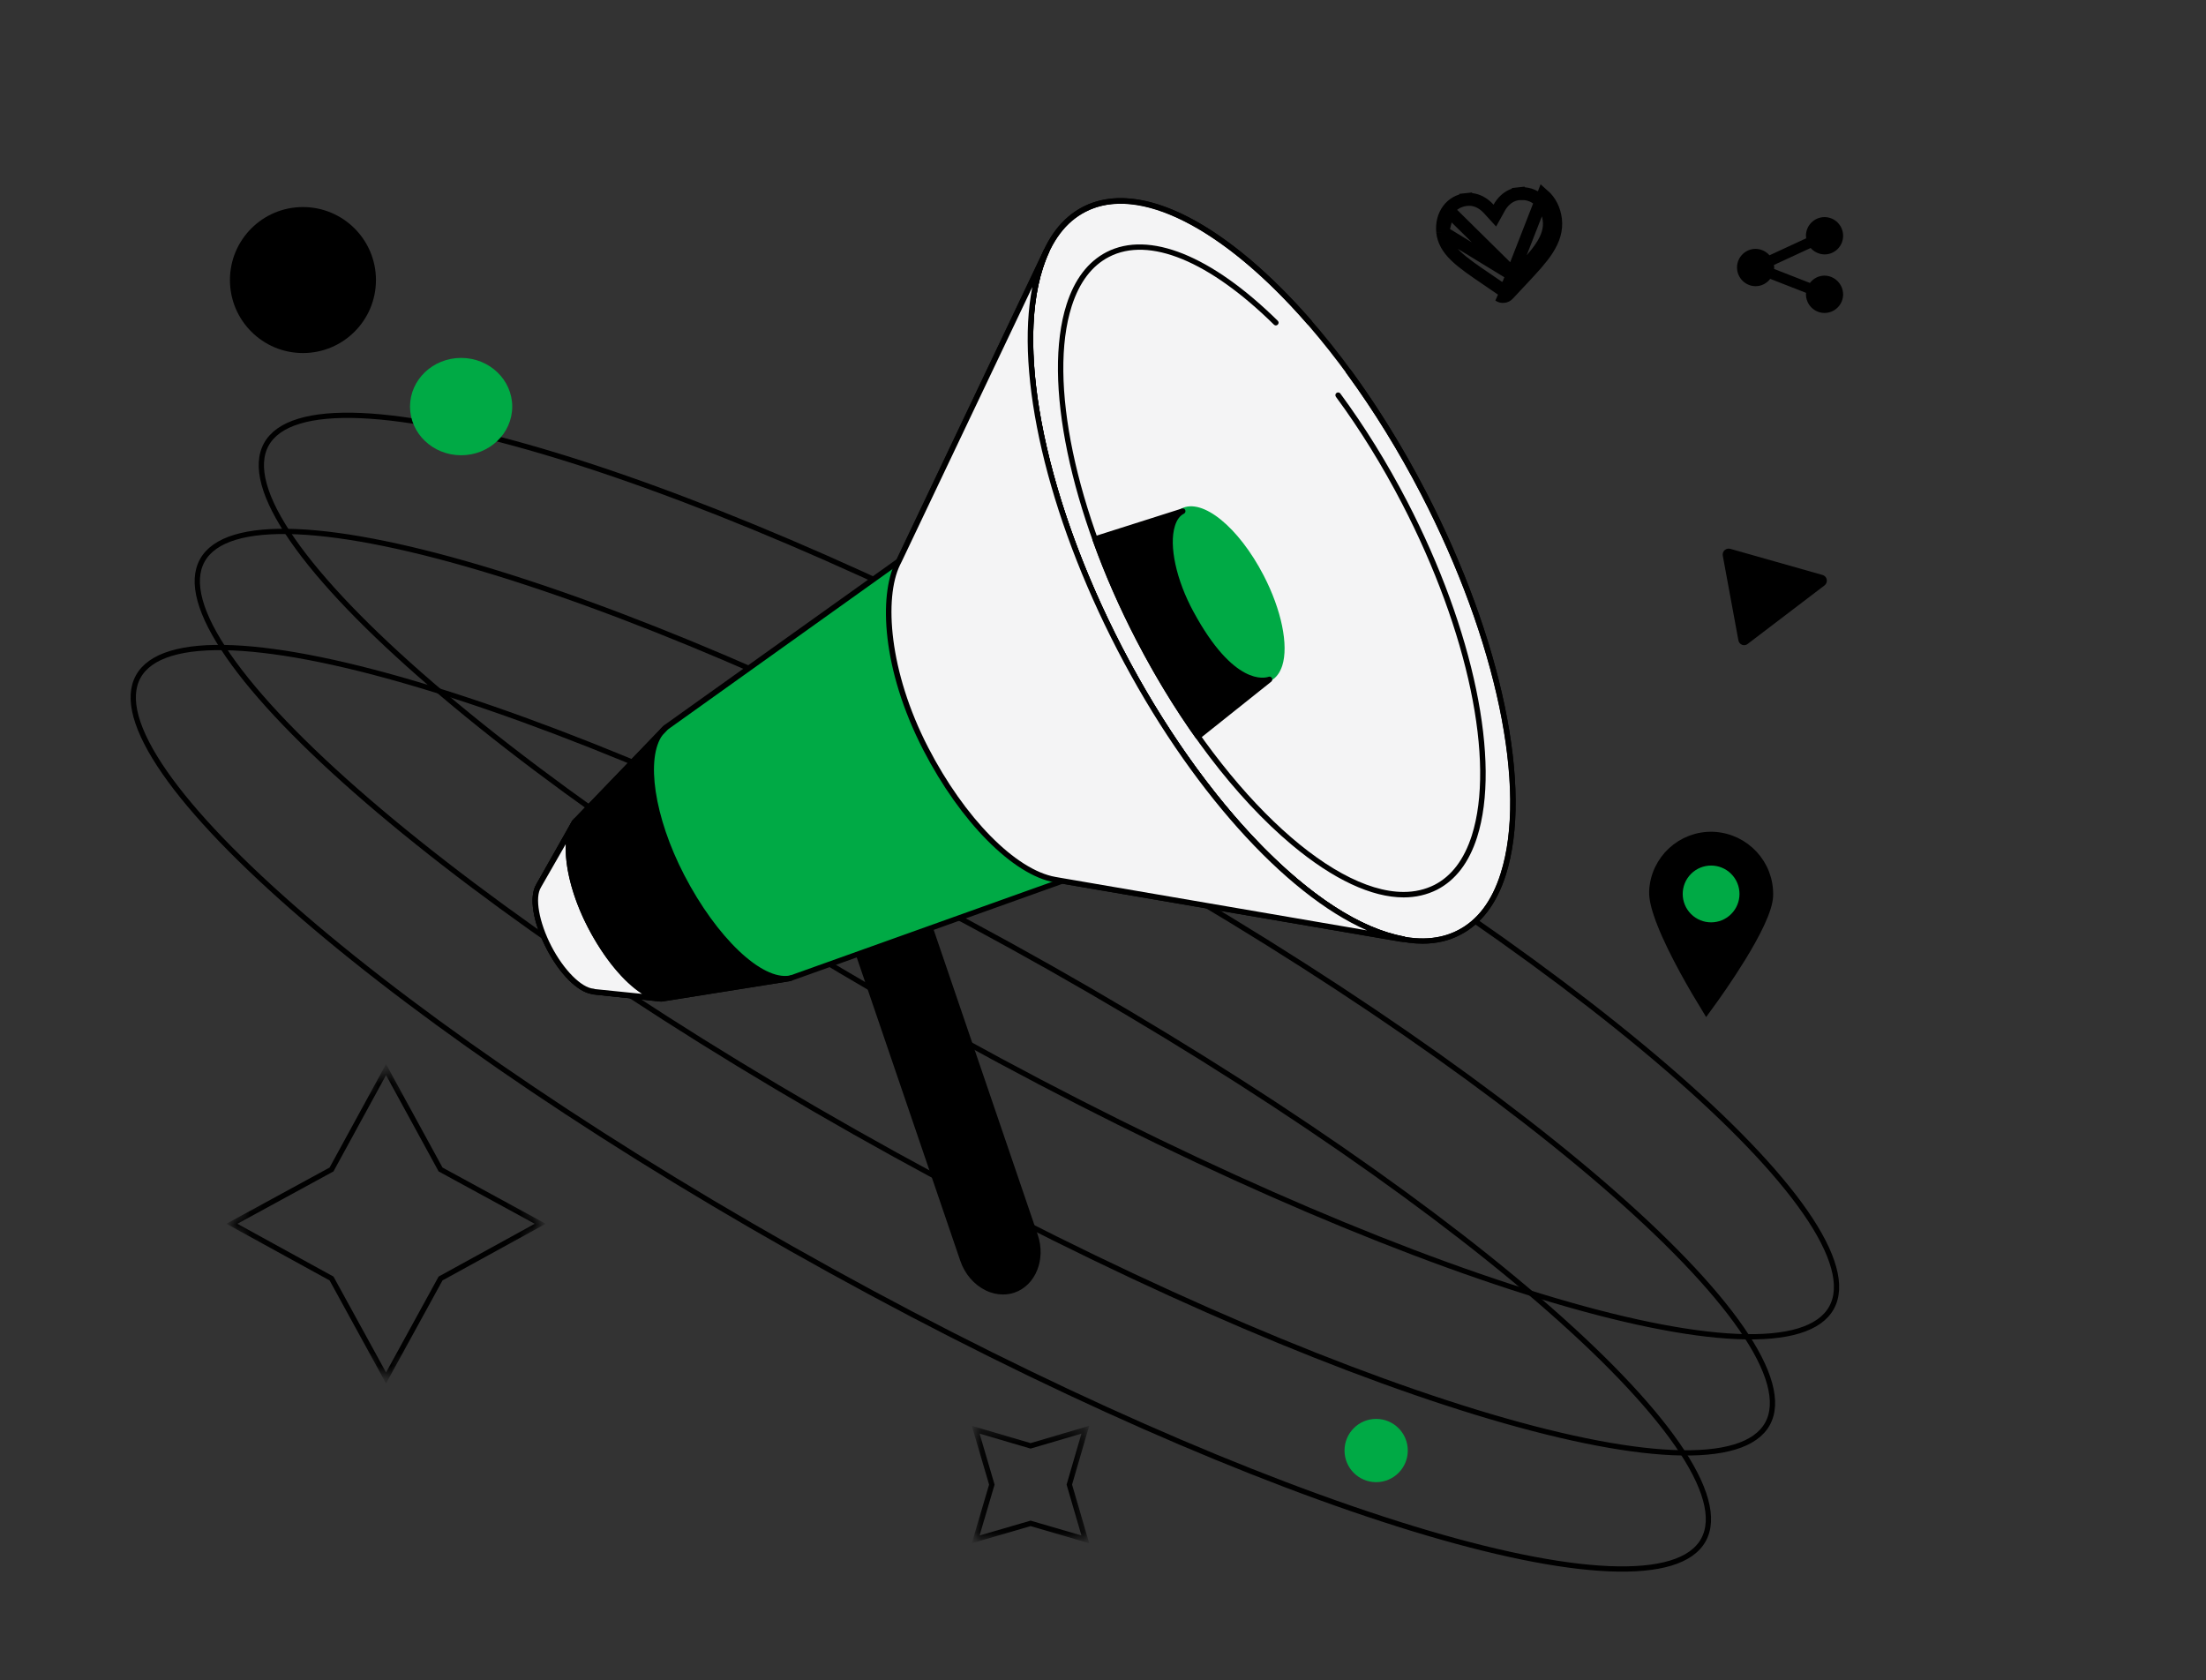 <svg width="172" height="131" viewBox="0 0 172 131" fill="none" xmlns="http://www.w3.org/2000/svg">
<rect x="0" y="0" width="172" height="131" fill="#333333" stroke="none"/>
<mask id="mask0_102_416" style="mask-type:luminance" maskUnits="userSpaceOnUse" x="75" y="111" width="10" height="10">
<path d="M76.195 111.601H84.513V119.919H76.195V111.601Z" fill="white" stroke="white" stroke-width="0.41"/>
</mask>
<g mask="url(#mask0_102_416)">
<path d="M80.354 112.738L84.621 111.48L83.376 115.76L84.621 120.028L80.354 118.783L76.074 120.028L77.332 115.76L76.074 111.48L80.354 112.738Z" stroke="black" stroke-width="0.41" stroke-miterlimit="10"/>
</g>
<mask id="mask1_102_416" style="mask-type:luminance" maskUnits="userSpaceOnUse" x="17" y="83" width="26" height="25">
<path d="M42.376 95.439L30.1 83.163L17.825 95.439L30.1 107.714L42.376 95.439Z" fill="white"/>
</mask>
<g mask="url(#mask1_102_416)">
<path d="M34.35 91.188L42.12 95.422L34.35 99.689L30.1 107.442L25.85 99.689L18.08 95.422L25.85 91.188L30.1 83.401L34.35 91.188Z" stroke="black" stroke-width="0.41" stroke-miterlimit="10"/>
</g>
<path d="M142.803 101.966C142.348 102.791 141.496 103.396 140.251 103.774C139.005 104.152 137.383 104.296 135.422 104.211C131.502 104.042 126.277 102.961 120.104 101.072C107.763 97.294 91.684 90.301 74.793 80.984C57.902 71.667 43.408 61.797 33.63 53.373C28.74 49.161 25.038 45.317 22.804 42.092C21.686 40.478 20.943 39.029 20.598 37.774C20.253 36.519 20.31 35.476 20.765 34.651C21.221 33.825 22.073 33.221 23.318 32.843C24.564 32.465 26.186 32.321 28.146 32.405C32.067 32.575 37.292 33.656 43.465 35.544C55.805 39.322 71.885 46.316 88.776 55.632C105.667 64.949 120.161 74.82 129.939 83.243C134.829 87.456 138.531 91.299 140.765 94.525C141.883 96.138 142.626 97.587 142.971 98.843C143.316 100.097 143.259 101.14 142.803 101.966Z" stroke="black" stroke-width="0.41"/>
<path d="M137.81 111.019C137.354 111.844 136.502 112.449 135.257 112.826C134.011 113.204 132.389 113.348 130.428 113.264C126.509 113.094 121.282 112.013 115.11 110.125C102.77 106.347 86.689 99.353 69.799 90.037C52.907 80.72 38.414 70.849 28.636 62.426C23.746 58.213 20.044 54.37 17.81 51.144C16.692 49.531 15.949 48.082 15.604 46.827C15.259 45.572 15.316 44.529 15.771 43.703C16.227 42.878 17.078 42.273 18.324 41.895C19.57 41.517 21.192 41.373 23.152 41.458C27.072 41.627 32.299 42.708 38.471 44.597C50.811 48.375 66.891 55.368 83.782 64.685C100.673 74.002 115.167 83.872 124.945 92.295C129.835 96.508 133.537 100.352 135.771 103.577C136.888 105.191 137.632 106.64 137.977 107.895C138.322 109.15 138.265 110.193 137.81 111.019Z" stroke="black" stroke-width="0.41"/>
<path d="M132.816 120.072C132.361 120.898 131.509 121.503 130.264 121.88C129.017 122.258 127.395 122.402 125.435 122.318C121.515 122.149 116.289 121.067 110.117 119.178C97.776 115.401 81.696 108.407 64.805 99.09C47.914 89.773 33.421 79.903 23.643 71.48C18.753 67.267 15.05 63.423 12.816 60.198C11.699 58.585 10.956 57.136 10.61 55.88C10.265 54.626 10.323 53.582 10.778 52.757C11.233 51.932 12.085 51.327 13.33 50.949C14.576 50.572 16.198 50.427 18.159 50.512C22.079 50.681 27.305 51.762 33.477 53.651C45.818 57.428 61.898 64.422 78.789 73.739C95.68 83.056 110.173 92.926 119.951 101.35C124.841 105.562 128.544 109.406 130.778 112.632C131.895 114.244 132.638 115.693 132.983 116.949C133.328 118.204 133.271 119.247 132.816 120.072Z" stroke="black" stroke-width="0.41"/>
<path d="M35.954 35.498C38.154 35.498 39.938 33.799 39.938 31.703C39.938 29.607 38.154 27.908 35.954 27.908C33.753 27.908 31.969 29.607 31.969 31.703C31.969 33.799 33.753 35.498 35.954 35.498Z" fill="#00AA45"/>
<path d="M107.297 115.569C108.66 115.569 109.764 114.465 109.764 113.102C109.764 111.74 108.66 110.636 107.297 110.636C105.935 110.636 104.831 111.74 104.831 113.102C104.831 114.465 105.935 115.569 107.297 115.569Z" fill="#00AA45"/>
<path d="M23.62 27.528C26.764 27.528 29.313 24.98 29.313 21.836C29.313 18.692 26.764 16.144 23.62 16.144C20.477 16.144 17.928 18.692 17.928 21.836C17.928 24.98 20.477 27.528 23.62 27.528Z" fill="black"/>
<path d="M79.038 100.587C77.482 101.119 75.704 100.065 75.085 98.237L65.458 70.032L71.083 68.107L80.72 96.352C81.338 98.16 80.584 100.055 79.038 100.587Z" fill="black"/>
<path d="M78.197 100.935C77.743 100.935 77.279 100.829 76.835 100.607C75.936 100.162 75.221 99.33 74.872 98.306L65.246 70.1C65.207 69.994 65.265 69.868 65.381 69.829L71.007 67.905C71.064 67.886 71.123 67.886 71.171 67.915C71.219 67.944 71.258 67.982 71.277 68.04L80.913 96.285C81.561 98.199 80.749 100.22 79.096 100.791C78.816 100.888 78.507 100.935 78.197 100.935ZM65.729 70.168L75.288 98.17C75.597 99.089 76.236 99.843 77.028 100.23C77.666 100.539 78.352 100.597 78.971 100.384C80.401 99.891 81.097 98.112 80.517 96.42L70.948 68.379L65.729 70.168Z" fill="black"/>
<path d="M70.087 43.76L51.887 56.746L44.802 64.105L42.019 69.026L42.009 69.066C41.458 69.916 41.777 71.879 42.811 73.881C43.826 75.853 45.257 77.226 46.262 77.304L46.233 77.323L51.578 77.903L61.582 76.308L82.817 68.707L109.213 73.233L109.397 73.243C102.767 72.005 93.816 63.138 87.311 50.597C80.816 38.065 78.748 25.679 81.599 19.567H81.589L70.232 43.451L70.087 43.76Z" fill="#00AA45"/>
<path d="M113.785 72.696C120.308 69.307 119.047 53.942 110.967 38.378C102.887 22.813 91.049 12.943 84.525 16.332C78.002 19.721 79.263 35.087 87.343 50.651C95.423 66.216 107.261 76.086 113.785 72.696Z" fill="#F4F4F5"/>
<path d="M110.916 73.581C108.074 73.581 104.652 71.995 100.97 68.91C95.953 64.714 91.033 58.245 87.119 50.684C81.194 39.235 78.749 27.496 80.894 20.776C81.609 18.533 82.808 16.966 84.442 16.125C87.689 14.462 92.261 15.874 97.326 20.109C102.342 24.305 107.262 30.774 111.176 38.336C117.111 49.784 119.557 61.523 117.401 68.243C116.686 70.487 115.487 72.053 113.854 72.894C112.974 73.358 111.988 73.581 110.916 73.581ZM87.399 15.874C86.404 15.874 85.476 16.077 84.645 16.512C83.108 17.295 81.986 18.784 81.31 20.921C79.193 27.544 81.629 39.157 87.505 50.509C95.509 65.951 107.243 75.834 113.67 72.537C115.207 71.753 116.328 70.264 117.005 68.127C119.121 61.503 116.686 49.891 110.809 38.539C103.84 25.098 94.059 15.874 87.399 15.874Z" fill="black"/>
<path d="M110.915 73.58C108.073 73.58 104.651 71.995 100.969 68.91C95.953 64.714 91.033 58.245 87.118 50.683C81.193 39.235 78.748 27.496 80.894 20.776C81.609 18.532 82.808 16.966 84.441 16.125C86.616 15.003 89.457 15.284 92.657 16.927C95.721 18.504 99.036 21.298 102.264 25.001C102.341 25.088 102.332 25.224 102.245 25.301C102.158 25.378 102.022 25.369 101.945 25.282C95.392 17.759 88.762 14.394 84.644 16.511C83.107 17.295 81.986 18.784 81.309 20.921C79.192 27.544 81.628 39.157 87.505 50.509C94.464 63.94 104.255 73.174 110.905 73.174C111.901 73.174 112.829 72.971 113.66 72.536C115.197 71.753 116.318 70.264 116.994 68.127C119.111 61.503 116.675 49.89 110.799 38.538C109.049 35.154 107.078 31.973 104.961 29.082C104.893 28.985 104.913 28.85 105.009 28.782C105.106 28.715 105.241 28.734 105.309 28.83C107.445 31.741 109.417 34.941 111.185 38.345C117.11 49.784 119.556 61.523 117.4 68.243C116.685 70.486 115.486 72.053 113.853 72.894C112.973 73.358 111.988 73.58 110.915 73.58Z" fill="black"/>
<path d="M98.982 52.883C100.494 52.098 100.203 48.542 98.333 44.94C96.464 41.337 93.722 39.054 92.211 39.839C90.7 40.624 90.99 44.181 92.861 47.783C94.73 51.385 97.471 53.669 98.982 52.883Z" fill="#00AA45"/>
<path d="M98.32 53.256C96.658 53.256 94.338 51.109 92.666 47.87C91.274 45.182 90.704 42.417 91.216 40.821C91.4 40.261 91.7 39.864 92.115 39.651C93.759 38.81 96.571 41.102 98.523 44.863C99.915 47.551 100.486 50.317 99.974 51.912C99.79 52.473 99.49 52.869 99.075 53.082C98.843 53.198 98.591 53.256 98.32 53.256ZM92.869 39.893C92.666 39.893 92.473 39.932 92.308 40.019C91.99 40.183 91.758 40.493 91.613 40.947C91.139 42.436 91.69 45.086 93.034 47.677C94.812 51.109 97.489 53.42 98.872 52.705C99.191 52.541 99.422 52.231 99.567 51.777C100.041 50.278 99.481 47.638 98.147 45.047C96.581 42.039 94.338 39.893 92.869 39.893Z" fill="#00AA45"/>
<path d="M109.446 69.974C106.952 69.974 103.956 68.581 100.728 65.884C96.339 62.209 92.029 56.543 88.607 49.929C83.417 39.911 81.281 29.633 83.156 23.744C83.784 21.772 84.838 20.399 86.278 19.654C89.583 17.962 94.445 19.915 99.626 25.011C99.713 25.098 99.713 25.224 99.626 25.311C99.539 25.398 99.413 25.398 99.326 25.311C94.281 20.35 89.593 18.416 86.471 20.031C85.137 20.718 84.161 22.004 83.562 23.87C81.715 29.652 83.842 39.805 88.984 49.736C95.064 61.484 103.618 69.548 109.436 69.548C110.306 69.548 111.108 69.365 111.843 68.997C113.177 68.311 114.153 67.025 114.752 65.158C116.598 59.376 114.472 49.223 109.33 39.293C107.774 36.295 106.034 33.481 104.159 30.938C104.091 30.842 104.111 30.706 104.207 30.638C104.304 30.571 104.439 30.59 104.507 30.687C106.401 33.259 108.151 36.082 109.717 39.099C114.907 49.117 117.043 59.395 115.168 65.284C114.54 67.257 113.486 68.63 112.046 69.374C111.254 69.771 110.384 69.974 109.446 69.974Z" fill="black"/>
<path d="M51.589 78.106C51.579 78.106 51.569 78.106 51.569 78.106L46.224 77.526C46.195 77.526 46.166 77.516 46.137 77.496C45.035 77.323 43.643 75.93 42.628 73.977C41.546 71.917 41.227 69.906 41.816 68.958L41.826 68.93L44.61 63.998C44.619 63.979 44.629 63.969 44.639 63.959L51.724 56.601C51.733 56.591 51.743 56.582 51.752 56.572L69.904 43.615L81.387 19.471C81.416 19.422 81.455 19.384 81.513 19.364C81.571 19.345 81.629 19.345 81.677 19.374C81.784 19.422 81.832 19.548 81.784 19.654C78.874 25.891 81.175 38.287 87.496 50.49C93.827 62.712 102.651 71.763 109.446 73.01C109.553 73.029 109.63 73.126 109.62 73.242C109.61 73.348 109.514 73.426 109.408 73.435L109.224 73.426C109.214 73.426 109.205 73.426 109.195 73.426L82.847 68.91L61.66 76.491C61.65 76.491 61.631 76.501 61.621 76.501L51.617 78.096C51.608 78.106 51.598 78.106 51.589 78.106ZM46.379 77.12L51.589 77.68L61.544 76.085L82.769 68.495C82.808 68.485 82.837 68.475 82.876 68.485L106.595 72.546C100.187 69.732 92.696 61.426 87.138 50.693C81.619 40.038 79.154 29.217 80.508 22.381L70.281 43.847C70.262 43.876 70.243 43.905 70.214 43.924L52.033 56.91L44.977 64.23L42.193 69.162C42.193 69.171 42.184 69.181 42.184 69.181C41.681 69.964 42.019 71.898 42.996 73.784C43.953 75.631 45.335 77.023 46.282 77.091C46.321 77.091 46.35 77.1 46.379 77.12Z" fill="black"/>
<path d="M70.117 43.683L81.589 19.558H81.599C78.748 25.669 80.826 38.055 87.311 50.587C93.816 63.138 102.766 72.005 109.416 73.223L109.233 73.213L82.875 68.698L82.266 68.591C79.202 68.05 75.114 64.066 72.185 58.38C69.179 52.55 68.647 46.739 69.981 43.973L70.117 43.683Z" fill="#F4F4F5"/>
<path d="M109.417 73.435L109.224 73.426C109.214 73.426 109.204 73.426 109.194 73.426L82.837 68.91L82.228 68.804C78.99 68.233 74.882 64.085 71.992 58.487C68.715 52.124 68.551 46.458 69.788 43.886L69.933 43.595L81.406 19.48C81.435 19.432 81.474 19.393 81.532 19.374C81.59 19.355 81.648 19.355 81.696 19.384C81.802 19.432 81.851 19.558 81.802 19.664C78.893 25.901 81.193 38.297 87.514 50.5C93.846 62.722 102.67 71.772 109.465 73.019C109.571 73.039 109.649 73.136 109.639 73.252C109.61 73.348 109.523 73.435 109.417 73.435ZM80.488 22.381L70.31 43.779L70.165 44.069C68.937 46.622 69.295 52.327 72.369 58.283C75.201 63.776 79.192 67.837 82.305 68.379L82.914 68.485L106.585 72.546C100.176 69.732 92.686 61.426 87.128 50.693C81.609 40.038 79.144 29.217 80.488 22.381Z" fill="black"/>
<path d="M51.298 78.077C51.288 78.077 51.279 78.077 51.279 78.077L46.214 77.536C46.185 77.536 46.156 77.526 46.127 77.507C45.025 77.332 43.633 75.94 42.619 73.987C41.545 71.918 41.227 69.906 41.816 68.959L41.826 68.93L44.61 63.998C44.667 63.892 44.793 63.863 44.9 63.921C45.006 63.979 45.035 64.105 44.977 64.211L42.193 69.162C42.193 69.171 42.184 69.181 42.184 69.181C41.681 69.965 42.019 71.898 42.995 73.784C43.952 75.631 45.335 77.023 46.282 77.091C46.311 77.091 46.349 77.101 46.368 77.12L51.317 77.652C51.434 77.661 51.52 77.767 51.501 77.883C51.491 77.99 51.404 78.077 51.298 78.077Z" fill="black"/>
<path d="M51.636 77.864C49.993 77.748 47.692 75.418 46.02 72.198C44.251 68.785 43.836 65.255 44.918 63.998L42.028 69.026L42.009 69.065C41.458 69.916 41.777 71.879 42.811 73.88C43.826 75.853 45.257 77.226 46.262 77.303L46.233 77.323L51.636 77.864Z" fill="#F4F4F5"/>
<path d="M51.636 78.077C51.627 78.077 51.627 78.077 51.617 78.077C51.578 78.077 51.53 78.067 51.491 78.067L46.214 77.536C46.185 77.536 46.156 77.526 46.127 77.507C45.025 77.332 43.633 75.94 42.619 73.987C41.545 71.918 41.227 69.907 41.816 68.959L41.826 68.93L44.368 64.502C44.464 64.25 44.59 64.028 44.745 63.844C44.813 63.757 44.938 63.747 45.025 63.805C45.112 63.873 45.141 63.989 45.083 64.086L44.726 64.695C44.155 66.232 44.716 69.249 46.185 72.073C47.78 75.157 49.955 77.41 51.511 77.613L51.627 77.623C51.743 77.632 51.83 77.739 51.82 77.855C51.83 77.99 51.743 78.077 51.636 78.077ZM46.368 77.12L50.061 77.497C48.64 76.588 47.074 74.713 45.828 72.295C44.619 69.964 44.02 67.547 44.117 65.807L42.193 69.162C42.193 69.172 42.184 69.182 42.184 69.182C41.681 69.964 42.019 71.898 42.995 73.784C43.952 75.631 45.335 77.023 46.282 77.091C46.311 77.091 46.349 77.101 46.368 77.12Z" fill="black"/>
<path d="M61.225 76.346L61.65 76.259C59.35 76.743 55.716 73.261 53.154 68.32C50.535 63.273 50.042 58.235 51.898 56.746L51.656 56.988L44.939 63.969C43.837 65.207 44.243 68.756 46.021 72.188C47.732 75.495 50.158 77.854 51.811 77.845L61.225 76.346Z" fill="black"/>
<path d="M51.801 78.068C50.042 78.068 47.596 75.699 45.827 72.295C44.03 68.814 43.576 65.179 44.774 63.834L51.366 56.989C51.482 56.834 51.617 56.698 51.762 56.582C51.849 56.515 51.975 56.525 52.052 56.602C52.13 56.689 52.13 56.814 52.052 56.892L51.675 57.288C50.332 59.087 50.999 63.69 53.347 68.224C55.88 73.117 59.417 76.473 61.582 76.066L61.611 76.057C61.727 76.037 61.834 76.105 61.863 76.221C61.882 76.337 61.814 76.444 61.698 76.473C61.688 76.473 61.679 76.473 61.669 76.482L61.273 76.559H61.263L51.849 78.058C51.83 78.058 51.811 78.068 51.801 78.068ZM50.806 58.187L45.093 64.125C44.03 65.323 44.513 68.824 46.214 72.102C47.877 75.312 50.225 77.633 51.801 77.643L60.113 76.318C57.871 75.525 55.107 72.537 52.97 68.427C50.941 64.511 50.158 60.527 50.806 58.187Z" fill="black"/>
<path d="M92.212 39.834C90.695 40.607 90.917 44.195 92.85 47.773C96.088 53.758 98.669 53.052 98.968 52.946C98.978 52.946 98.978 52.955 98.968 52.955L93.411 57.432C91.777 55.141 90.221 52.588 88.791 49.832C87.428 47.192 86.278 44.562 85.369 42.01L92.212 39.834Z" fill="black"/>
<path d="M93.411 57.645C93.401 57.645 93.392 57.645 93.382 57.645C93.324 57.635 93.275 57.606 93.237 57.558C91.565 55.208 90.009 52.636 88.607 49.938C87.263 47.347 86.104 44.707 85.176 42.096C85.156 42.038 85.156 41.98 85.186 41.932C85.214 41.884 85.253 41.845 85.311 41.825L92.154 39.65C92.26 39.621 92.377 39.669 92.415 39.775C92.454 39.882 92.415 39.998 92.319 40.047C91.99 40.211 91.748 40.539 91.604 41.023C91.13 42.541 91.71 45.229 93.053 47.695C96.214 53.535 98.65 52.868 98.911 52.771C99.007 52.733 99.123 52.781 99.171 52.868C99.22 52.955 99.201 53.081 99.123 53.148L93.546 57.596C93.508 57.626 93.459 57.645 93.411 57.645ZM85.649 42.145C86.568 44.668 87.689 47.221 88.984 49.735C90.337 52.346 91.845 54.831 93.459 57.122L98.282 53.236C97.18 53.187 95.103 52.365 92.666 47.869C91.255 45.268 90.675 42.522 91.188 40.868C91.255 40.656 91.333 40.472 91.429 40.298L85.649 42.145Z" fill="black"/>
<path d="M117.243 23.116C117.379 23.107 117.505 23.039 117.592 22.942C117.865 22.645 118.132 22.361 118.377 22.1C118.436 22.038 118.493 21.977 118.548 21.918C118.588 21.875 118.628 21.833 118.667 21.791C119.467 20.936 120.156 20.2 120.617 19.49C121.158 18.659 121.371 17.904 121.284 17.122M117.243 23.116L120.327 15.217L120.327 15.217C120.858 15.681 121.197 16.358 121.284 17.122M117.243 23.116C117.108 23.136 116.983 23.097 116.867 23.02L117.243 23.116ZM121.284 17.122L120.787 17.177C120.787 17.177 120.787 17.177 120.787 17.178M121.284 17.122L120.787 17.178C120.787 17.178 120.787 17.178 120.787 17.178M120.787 17.178C120.858 17.818 120.693 18.458 120.198 19.218L120.197 19.218C119.761 19.89 119.101 20.596 118.283 21.469C118.25 21.504 118.217 21.54 118.184 21.576M120.787 17.178C120.712 16.524 120.426 15.967 119.998 15.594L119.997 15.593C119.564 15.213 119.008 15.042 118.429 15.104M118.184 21.576L112.911 16.372C112.911 16.372 112.911 16.372 112.911 16.372M118.184 21.576C118.128 21.634 118.072 21.695 118.014 21.757C117.768 22.018 117.499 22.305 117.224 22.604L117.224 22.604L117.22 22.608C117.219 22.61 117.217 22.611 117.215 22.613C117.213 22.614 117.211 22.616 117.209 22.617C117.208 22.617 117.207 22.617 117.206 22.618L117.191 22.619L117.176 22.621C117.172 22.62 117.162 22.616 117.147 22.606C116.732 22.316 116.335 22.045 115.986 21.812L115.938 21.779C114.922 21.089 114.093 20.526 113.503 19.954L113.501 19.952C112.853 19.329 112.555 18.736 112.483 18.094M118.184 21.576L112.483 18.094M118.429 15.104C118.429 15.104 118.429 15.104 118.429 15.104L118.374 14.608L118.428 15.104C118.428 15.104 118.429 15.104 118.429 15.104ZM118.429 15.104C118.01 15.15 117.639 15.323 117.322 15.633L117.318 15.636L117.318 15.636C117.156 15.791 117.012 15.981 116.888 16.204L116.551 16.812L116.082 16.298C115.904 16.104 115.728 15.954 115.536 15.838L115.533 15.836L115.533 15.836C115.15 15.602 114.758 15.513 114.33 15.559M114.33 15.559C114.33 15.559 114.33 15.559 114.33 15.559L114.276 15.062L114.33 15.559C114.33 15.559 114.33 15.559 114.33 15.559ZM114.33 15.559C113.752 15.622 113.252 15.907 112.911 16.372M112.911 16.372C112.576 16.832 112.417 17.44 112.483 18.094M112.911 16.372L112.483 18.094" stroke="black"/>
<path d="M142.258 21.492C141.794 21.492 141.388 21.714 141.117 22.062L138.324 20.97C138.324 20.931 138.334 20.902 138.334 20.863C138.334 20.796 138.324 20.728 138.314 20.66L141.175 19.336C141.436 19.636 141.823 19.829 142.258 19.839C143.05 19.839 143.707 19.191 143.707 18.388C143.707 17.585 143.06 16.928 142.258 16.928C141.465 16.928 140.808 17.576 140.808 18.378C140.808 18.446 140.818 18.514 140.827 18.581L137.966 19.906C137.705 19.607 137.319 19.413 136.884 19.404C136.091 19.404 135.434 20.051 135.434 20.854C135.434 21.656 136.081 22.314 136.884 22.314C137.348 22.314 137.754 22.091 138.024 21.743L140.818 22.836C140.818 22.875 140.808 22.904 140.808 22.942C140.808 23.745 141.456 24.402 142.258 24.402C143.05 24.402 143.707 23.755 143.707 22.952C143.698 22.149 143.05 21.502 142.258 21.492Z" fill="black"/>
<path d="M135.541 49.928L134.323 43.324C134.265 42.986 134.574 42.705 134.903 42.792L142.103 44.833C142.471 44.939 142.558 45.413 142.258 45.645L136.265 50.209C136.005 50.422 135.608 50.276 135.541 49.928Z" fill="black"/>
<path d="M128.582 69.499L128.582 69.499L128.582 69.499ZM133.063 78.406C132.305 77.166 130.614 74.313 129.695 71.976L129.695 71.976L129.694 71.974C129.281 70.936 129.058 70.074 129.082 69.521L129.082 69.519C129.177 67.127 131.196 65.263 133.587 65.358C135.982 65.472 137.843 67.485 137.748 69.876C137.728 70.359 137.499 71.067 137.103 71.922C136.713 72.763 136.189 73.692 135.632 74.597C134.673 76.157 133.634 77.622 133.063 78.406Z" fill="black" stroke="black"/>
<path d="M134.978 71.27C135.843 70.406 135.843 69.004 134.978 68.139C134.114 67.274 132.713 67.274 131.848 68.139C130.984 69.004 130.984 70.406 131.848 71.27C132.713 72.135 134.114 72.135 134.978 71.27Z" fill="#00AA45"/>
</svg>
